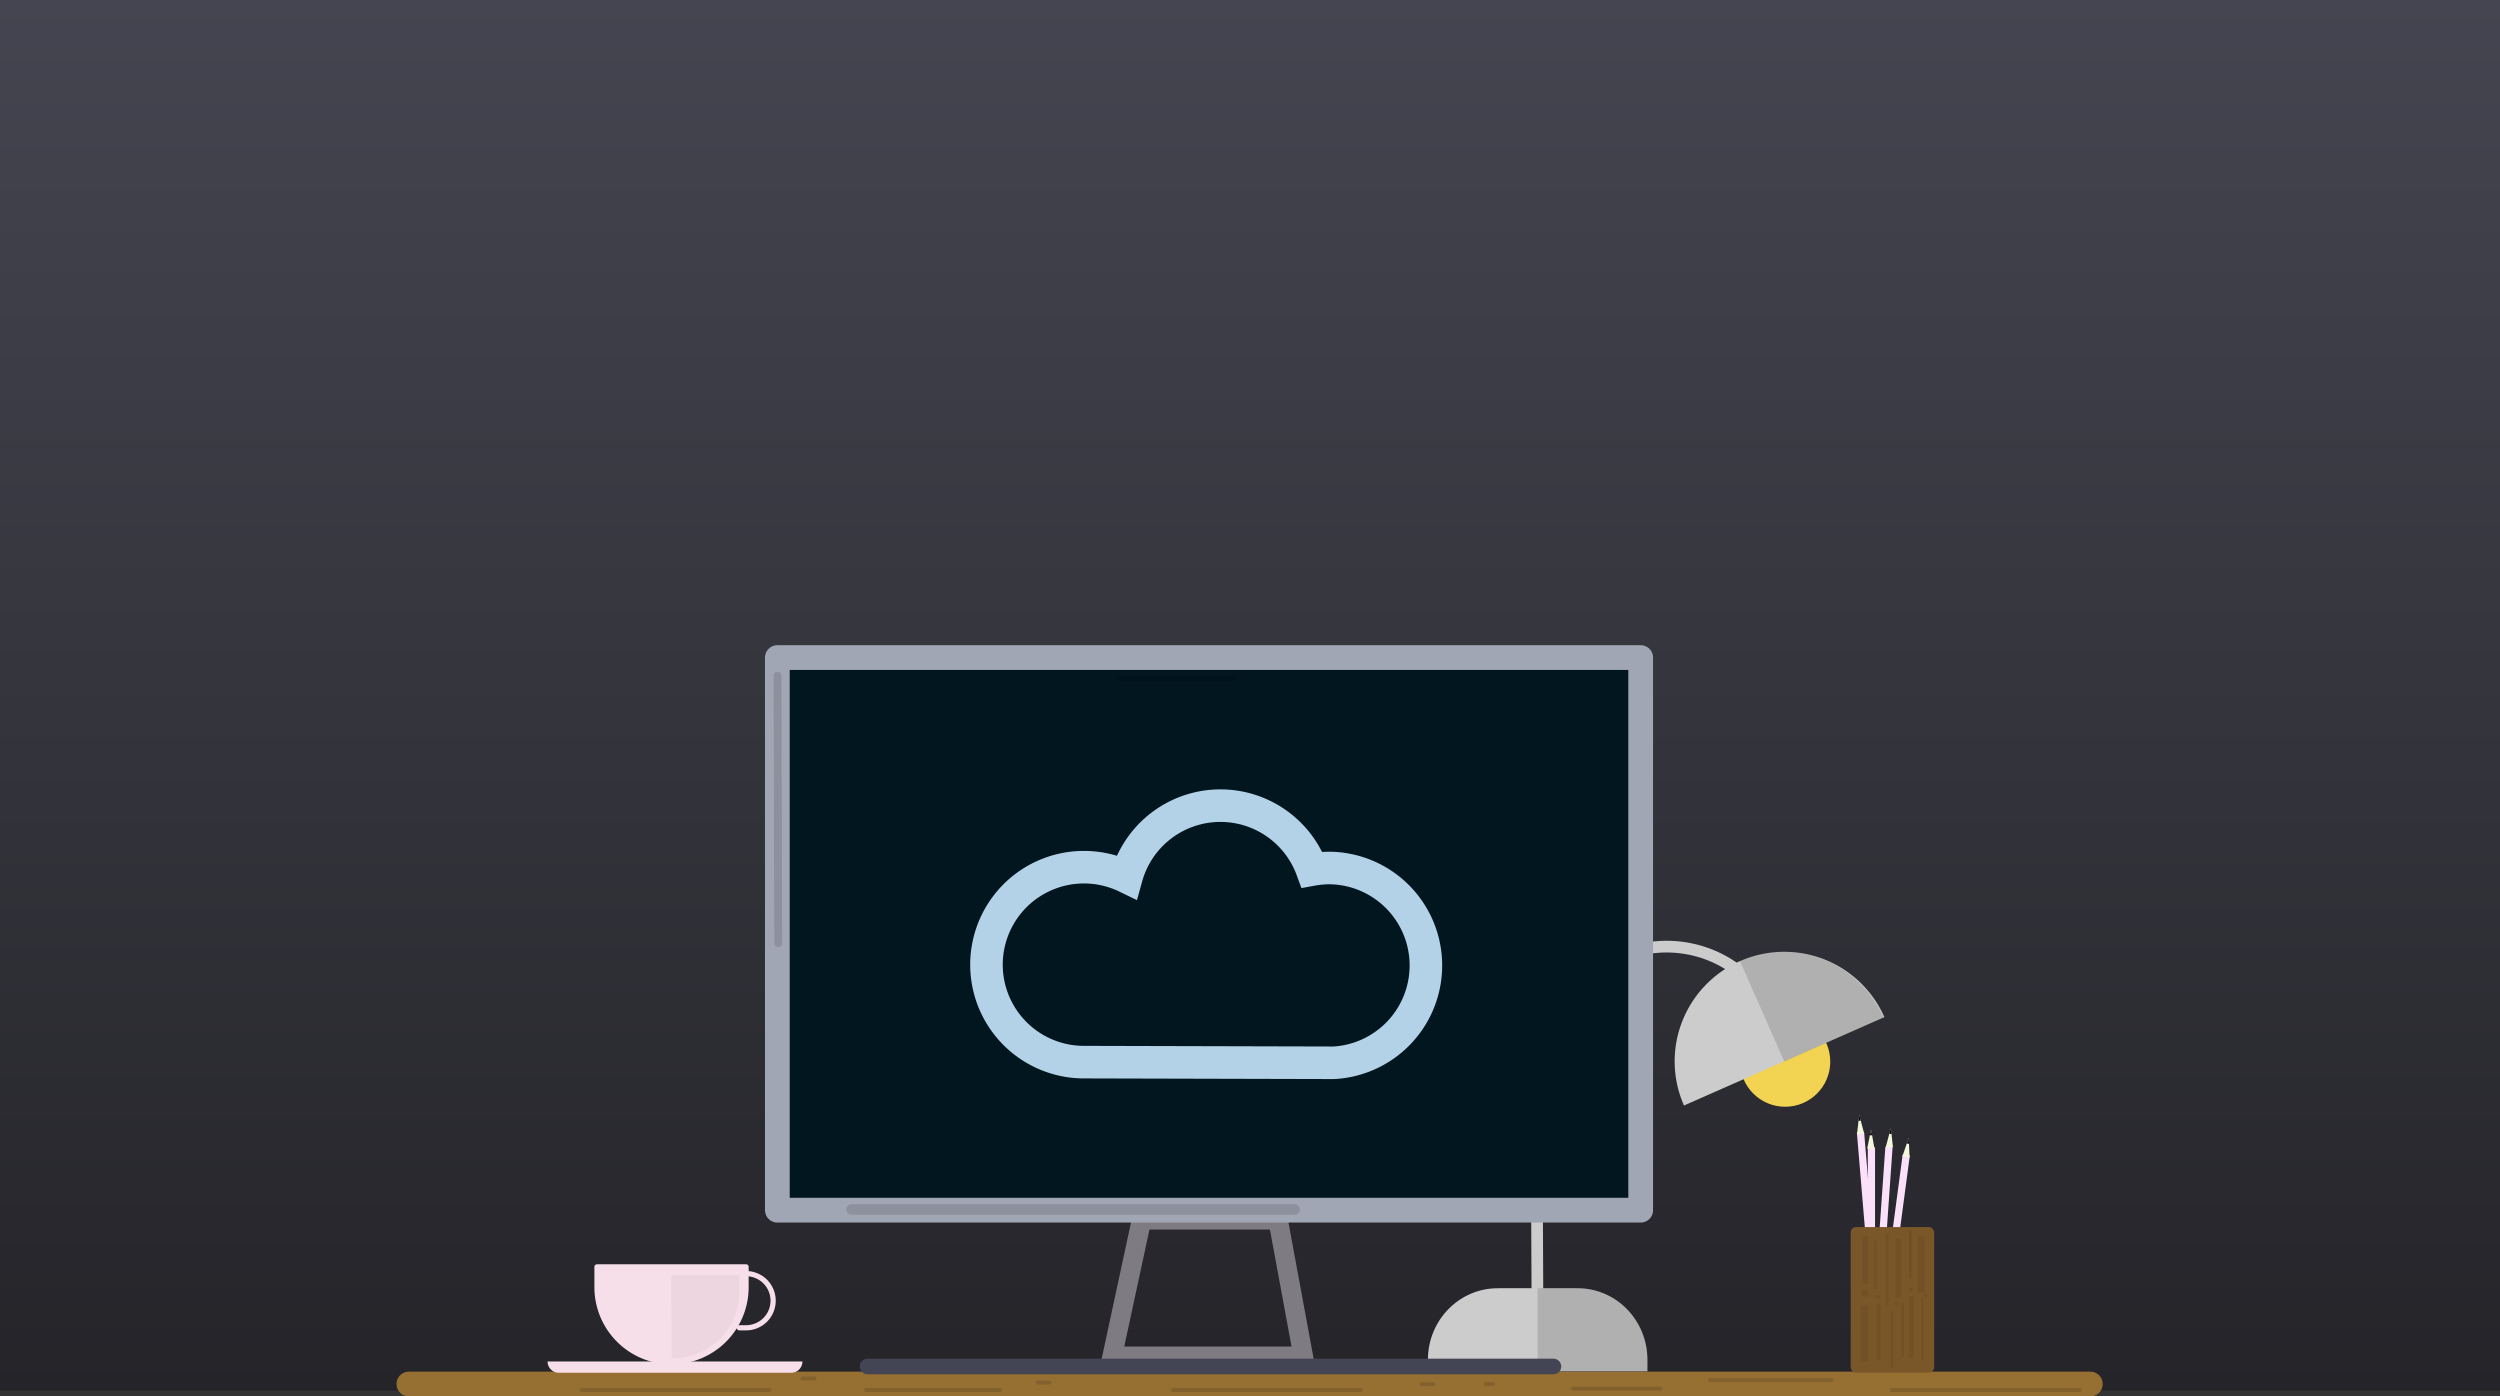 <svg id="Group_67" data-name="Group 67" xmlns="http://www.w3.org/2000/svg" xmlns:xlink="http://www.w3.org/1999/xlink" viewBox="0 0 1920 1072.411">
  <rect x="0" y="0" width="1920" height="1072.411" fill="#333333" stroke="none"/>
  <defs>
    <style>
      .cls-1 {
        fill: url(#linear-gradient);
      }

      .cls-11, .cls-12, .cls-14, .cls-15, .cls-16, .cls-17, .cls-18, .cls-2, .cls-3, .cls-5, .cls-8 {
        fill: none;
      }

      .cls-2 {
        stroke: #966f33;
      }

      .cls-11, .cls-13, .cls-14, .cls-16, .cls-17, .cls-18, .cls-2, .cls-3, .cls-4, .cls-5, .cls-8 {
        stroke-linecap: round;
      }

      .cls-13, .cls-2 {
        stroke-width: 19px;
      }

      .cls-16, .cls-17, .cls-18, .cls-3 {
        stroke: #000100;
        opacity: 0.13;
      }

      .cls-11, .cls-13, .cls-16, .cls-17, .cls-18, .cls-3, .cls-4, .cls-8 {
        stroke-linejoin: round;
      }

      .cls-3 {
        stroke-width: 3px;
      }

      .cls-4, .cls-6 {
        fill: #f7dfe9;
      }

      .cls-4, .cls-5 {
        stroke: #f7dfe9;
      }

      .cls-16, .cls-4, .cls-5 {
        stroke-width: 4px;
      }

      .cls-12, .cls-14, .cls-15, .cls-5 {
        stroke-miterlimit: 10;
      }

      .cls-7 {
        fill: #f2d452;
      }

      .cls-8 {
        stroke: #ccc;
        stroke-width: 9px;
      }

      .cls-9 {
        fill: #ccc;
      }

      .cls-10 {
        opacity: 0.14;
      }

      .cls-11 {
        stroke: #000;
        stroke-width: 2px;
        opacity: 0.11;
      }

      .cls-12 {
        stroke: #7f7b82;
        stroke-width: 15px;
      }

      .cls-13 {
        fill: #01161e;
        stroke: #a1a6b4;
      }

      .cls-14 {
        stroke: #444554;
        stroke-width: 12px;
      }

      .cls-15 {
        stroke: #b4d2e7;
        stroke-width: 25px;
      }

      .cls-17 {
        stroke-width: 6px;
      }

      .cls-18 {
        stroke-width: 8px;
      }

      .cls-19 {
        opacity: 0.04;
      }

      .cls-20 {
        fill: #fbe0f9;
      }

      .cls-21 {
        fill: #f5f7dc;
      }

      .cls-22 {
        fill: #7a5729;
      }

      .cls-23 {
        opacity: 0.07;
      }
    </style>
    <linearGradient id="linear-gradient" x1="0.5" x2="0.5" y2="1" gradientUnits="objectBoundingBox">
      <stop offset="0" stop-color="#444554"/>
      <stop offset="0" stop-color="#454551"/>
      <stop offset="1" stop-color="#242429"/>
    </linearGradient>
  </defs>
  <path id="Path_31" data-name="Path 31" class="cls-1" d="M0,0H1920V1068H0Z"/>
  <g id="PCFull" transform="translate(-260.727 156.052)">
    <g id="Layer_1" data-name="Layer 1" transform="translate(565.227 339.448)">
      <path id="Path_30" data-name="Path 30" class="cls-2" d="M0,0H1291.394" transform="translate(9.5 567.411)"/>
      <line id="Line_13" data-name="Line 13" class="cls-3" x2="144.379" transform="translate(142.191 571.953)"/>
      <line id="Line_14" data-name="Line 14" class="cls-3" x2="144.379" transform="translate(1148.431 572.037)"/>
      <line id="Line_15" data-name="Line 15" class="cls-3" x2="102.811" transform="translate(360.645 572.037)"/>
      <line id="Line_16" data-name="Line 16" class="cls-3" x2="9.229" transform="translate(492.336 566.267)"/>
      <line id="Line_17" data-name="Line 17" class="cls-3" x2="9.229" transform="translate(787.033 567.58)"/>
      <line id="Line_18" data-name="Line 18" class="cls-3" x2="5.771" transform="translate(836.541 567.411)"/>
      <line id="Line_19" data-name="Line 19" class="cls-3" x2="9.253" transform="translate(311.824 563.158)"/>
      <line id="Line_20" data-name="Line 20" class="cls-3" x2="144.379" transform="translate(596.291 572.037)"/>
      <line id="Line_21" data-name="Line 21" class="cls-3" x2="67.014" transform="translate(903.531 570.953)"/>
      <line id="Line_22" data-name="Line 22" class="cls-3" x2="93.557" transform="translate(1008.655 564.471)"/>
      <path id="Path_10" data-name="Path 10" class="cls-4" d="M70.233,201.53H184.563v15.6a57.236,57.236,0,0,1-57.236,57.236h0A57.236,57.236,0,0,1,70.09,217.127v-15.6Z" transform="translate(83.908 275.932)"/>
      <path id="Path_11" data-name="Path 11" class="cls-5" d="M121.92,203.71a20.8,20.8,0,0,1,0,41.568h-6.01" transform="translate(147.361 278.951)"/>
      <path id="Path_12" data-name="Path 12" class="cls-6" d="M54.17,232H249.918a8.657,8.657,0,0,1-8.657,8.657H62.827A8.657,8.657,0,0,1,54.17,232Z" transform="translate(61.861 318.128)"/>
      <circle id="Ellipse_2" data-name="Ellipse 2" class="cls-7" cx="34.652" cy="34.652" r="34.652" transform="translate(1031.842 285.185)"/>
      <path id="Path_13" data-name="Path 13" class="cls-8" d="M375.078,373.446l-.787-168.012c-.215-43.833,25.971-82.85,64.915-96.706l5.032-1.789a90.052,90.052,0,0,1,86.474,14.643l13.141,10.374" transform="translate(501.177 129.762)"/>
      <path id="Path_14" data-name="Path 14" class="cls-9" d="M425.976,221.482A84.111,84.111,0,1,1,579.9,153.608l-76.963,33.938" transform="translate(562.82 132.052)"/>
      <path id="Path_15" data-name="Path 15" class="cls-10" d="M439.8,110.393c42.14-18.6,91.6.978,110.442,43.714l-76.315,33.674" transform="translate(591.899 131.984)"/>
      <path id="Path_16" data-name="Path 16" class="cls-11" d="M444.158,103.67l-5.008,1.789c-38.944,13.856-65.154,52.872-64.939,96.706" transform="translate(505.066 130.411)"/>
      <path id="Path_17" data-name="Path 17" class="cls-9" d="M0,0H168.585V8.916c0,30.326-24,54.91-53.611,54.91H53.635C24.026,63.826.024,39.241.024,8.916V0Z" transform="translate(960.726 557.685) rotate(180)"/>
      <path id="Path_18" data-name="Path 18" class="cls-10" d="M374.67,275.6h84.257v-8.915c.013-30.335-23.993-54.934-53.611-54.934H374.67" transform="translate(501.704 282.085)"/>
      <path id="Path_19" data-name="Path 19" class="cls-12" d="M382.753,295.4H235.99L258.575,190.56H363.388Z" transform="translate(313.654 250.74)"/>
      <rect id="Rectangle_1" data-name="Rectangle 1" class="cls-13" width="663.035" height="424.431" transform="translate(292.51 9.5)"/>
      <line id="Line_23" data-name="Line 23" class="cls-14" x2="526.717" transform="translate(361.813 553.936)"/>
      <path id="Path_20" data-name="Path 20" class="cls-15" d="M462.274,254.676a74.86,74.86,0,0,0-3.267-149.6,76.168,76.168,0,0,0-13.5,1.24,74.884,74.884,0,0,0-142.447,5.652,74.86,74.86,0,1,0-32.672,142.208Z" transform="translate(257.6 66.046)"/>
      <line id="Line_24" data-name="Line 24" class="cls-16" x2="87.786" transform="translate(555.153 25.788)"/>
      <line id="Line_25" data-name="Line 25" class="cls-17" x2="0.549" y2="205.55" transform="translate(292.629 23.356)"/>
      <line id="Line_26" data-name="Line 26" class="cls-18" x1="340.317" transform="translate(349.531 433.383)"/>
      <g id="Group_1" data-name="Group 1" class="cls-19" transform="translate(211.019 483.734)">
        <path id="Path_21" data-name="Path 21" d="M94,204.16h52.252V217.9c0,27.831-23.276,50.368-51.99,50.368h0" transform="translate(-94 -204.16)"/>
      </g>
      <rect id="Rectangle_2" data-name="Rectangle 2" class="cls-20" width="5.57" height="160.128" rx="0.762" transform="translate(1143.463 385.014) rotate(4.004)"/>
      <path id="Path_22" data-name="Path 22" class="cls-21" d="M484.7,173.444l3.887-14.524,1.646,14.905Z" transform="translate(659.079 211.924)"/>
      <path id="Path_23" data-name="Path 23" d="M487.046,158.96l-.048.167L485.83,163.3l1.693.119Z" transform="translate(660.643 211.979)"/>
      <rect id="Rectangle_3" data-name="Rectangle 3" class="cls-20" width="5.557" height="159.737" rx="0.76" transform="matrix(0.991, 0.132, -0.132, 0.991, 1156.775, 390.927)"/>
      <path id="Path_24" data-name="Path 24" class="cls-21" d="M490.47,178.408l4.865-14.238.644,14.953Z" transform="translate(666.069 214.194)"/>
      <path id="Path_25" data-name="Path 25" d="M493.369,164.21l-.048.167-1.431,4.078,1.669.215Z" transform="translate(668.036 214.249)"/>
      <rect id="Rectangle_4" data-name="Rectangle 4" class="cls-20" width="5.557" height="159.737" rx="0.76" transform="translate(1129.972 385.566)"/>
      <path id="Path_26" data-name="Path 26" class="cls-21" d="M479.56,175.792l2.933-14.762,2.647,14.738Z" transform="translate(649.961 210.846)"/>
      <path id="Path_27" data-name="Path 27" d="M481.326,161.07l-.024.167-.882,4.221h1.693Z" transform="translate(651.152 210.901)"/>
      <rect id="Rectangle_5" data-name="Rectangle 5" class="cls-20" width="5.557" height="159.737" rx="0.76" transform="translate(1121.55 373.959) rotate(-4.79)"/>
      <path id="Path_28" data-name="Path 28" class="cls-21" d="M475.85,171.723l1.717-14.953,3.816,14.476Z" transform="translate(645.823 203.946)"/>
      <path id="Path_29" data-name="Path 29" d="M476.9,156.81l-.024.167-.525,4.293,1.693-.143Z" transform="translate(646.515 204.002)"/>
      <rect id="Rectangle_6" data-name="Rectangle 6" class="cls-22" width="64.105" height="111.802" rx="4.06" transform="translate(1116.832 446.881)"/>
      <g id="Group_2" data-name="Group 2" class="cls-23" transform="translate(1125.775 453.582)">
        <rect id="Rectangle_7" data-name="Rectangle 7" width="4.484" height="37.275" rx="0.94"/>
      </g>
      <g id="Group_3" data-name="Group 3" class="cls-23" transform="translate(1161.547 449.122)">
        <rect id="Rectangle_8" data-name="Rectangle 8" width="2.242" height="37.275" rx="0.47"/>
      </g>
      <g id="Group_4" data-name="Group 4" class="cls-23" transform="translate(1161.547 499.8)">
        <rect id="Rectangle_9" data-name="Rectangle 9" width="3.72" height="47.697" rx="0.78"/>
      </g>
      <g id="Group_5" data-name="Group 5" class="cls-23" transform="translate(1171.23 501.279)">
        <rect id="Rectangle_10" data-name="Rectangle 10" width="1.502" height="47.697" rx="0.31"/>
      </g>
      <g id="Group_6" data-name="Group 6" class="cls-23" transform="translate(1168.249 453.582)">
        <rect id="Rectangle_11" data-name="Rectangle 11" width="5.223" height="43.977" rx="1.09"/>
      </g>
      <g id="Group_7" data-name="Group 7" class="cls-23" transform="translate(1136.96 505.763)">
        <rect id="Rectangle_12" data-name="Rectangle 12" width="2.981" height="43.237" rx="0.63"/>
      </g>
      <g id="Group_8" data-name="Group 8" class="cls-23" transform="translate(1143.661 452.104)">
        <rect id="Rectangle_13" data-name="Rectangle 13" width="2.242" height="55.161" rx="0.47"/>
      </g>
      <g id="Group_9" data-name="Group 9" class="cls-23" transform="translate(1151.126 455.824)">
        <rect id="Rectangle_14" data-name="Rectangle 14" width="4.484" height="45.455" rx="0.94"/>
      </g>
      <g id="Group_10" data-name="Group 10" class="cls-23" transform="translate(1155.585 505.023)">
        <rect id="Rectangle_15" data-name="Rectangle 15" width="2.242" height="41.735" rx="0.47"/>
      </g>
      <g id="Group_11" data-name="Group 11" class="cls-23" transform="translate(1147.381 511.725)">
        <rect id="Rectangle_16" data-name="Rectangle 16" width="2.242" height="43.977" rx="0.47"/>
      </g>
      <g id="Group_12" data-name="Group 12" class="cls-23" transform="translate(1124.296 507.241)">
        <rect id="Rectangle_17" data-name="Rectangle 17" width="5.962" height="43.237" rx="1.17"/>
      </g>
      <g id="Group_13" data-name="Group 13" class="cls-23" transform="translate(1125.035 495.317)">
        <rect id="Rectangle_18" data-name="Rectangle 18" width="5.223" height="5.223" rx="1.09"/>
      </g>
      <g id="Group_14" data-name="Group 14" class="cls-23" transform="translate(1136.22 499.061)">
        <rect id="Rectangle_19" data-name="Rectangle 19" width="2.981" height="2.981" rx="0.63"/>
      </g>
      <g id="Group_15" data-name="Group 15" class="cls-23" transform="translate(1150.363 504.26)">
        <rect id="Rectangle_20" data-name="Rectangle 20" width="2.981" height="2.981" rx="0.63"/>
      </g>
      <g id="Group_16" data-name="Group 16" class="cls-23" transform="translate(1161.547 493.099)">
        <rect id="Rectangle_21" data-name="Rectangle 21" width="2.981" height="2.981" rx="0.63"/>
      </g>
      <g id="Group_17" data-name="Group 17" class="cls-23" transform="translate(1173.472 498.298)">
        <rect id="Rectangle_22" data-name="Rectangle 22" width="2.242" height="2.242" rx="0.47"/>
      </g>
      <g id="Group_18" data-name="Group 18" class="cls-23" transform="translate(1134.718 457.326)">
        <rect id="Rectangle_23" data-name="Rectangle 23" width="2.242" height="37.275" rx="0.47"/>
      </g>
    </g>
  </g>
</svg>
